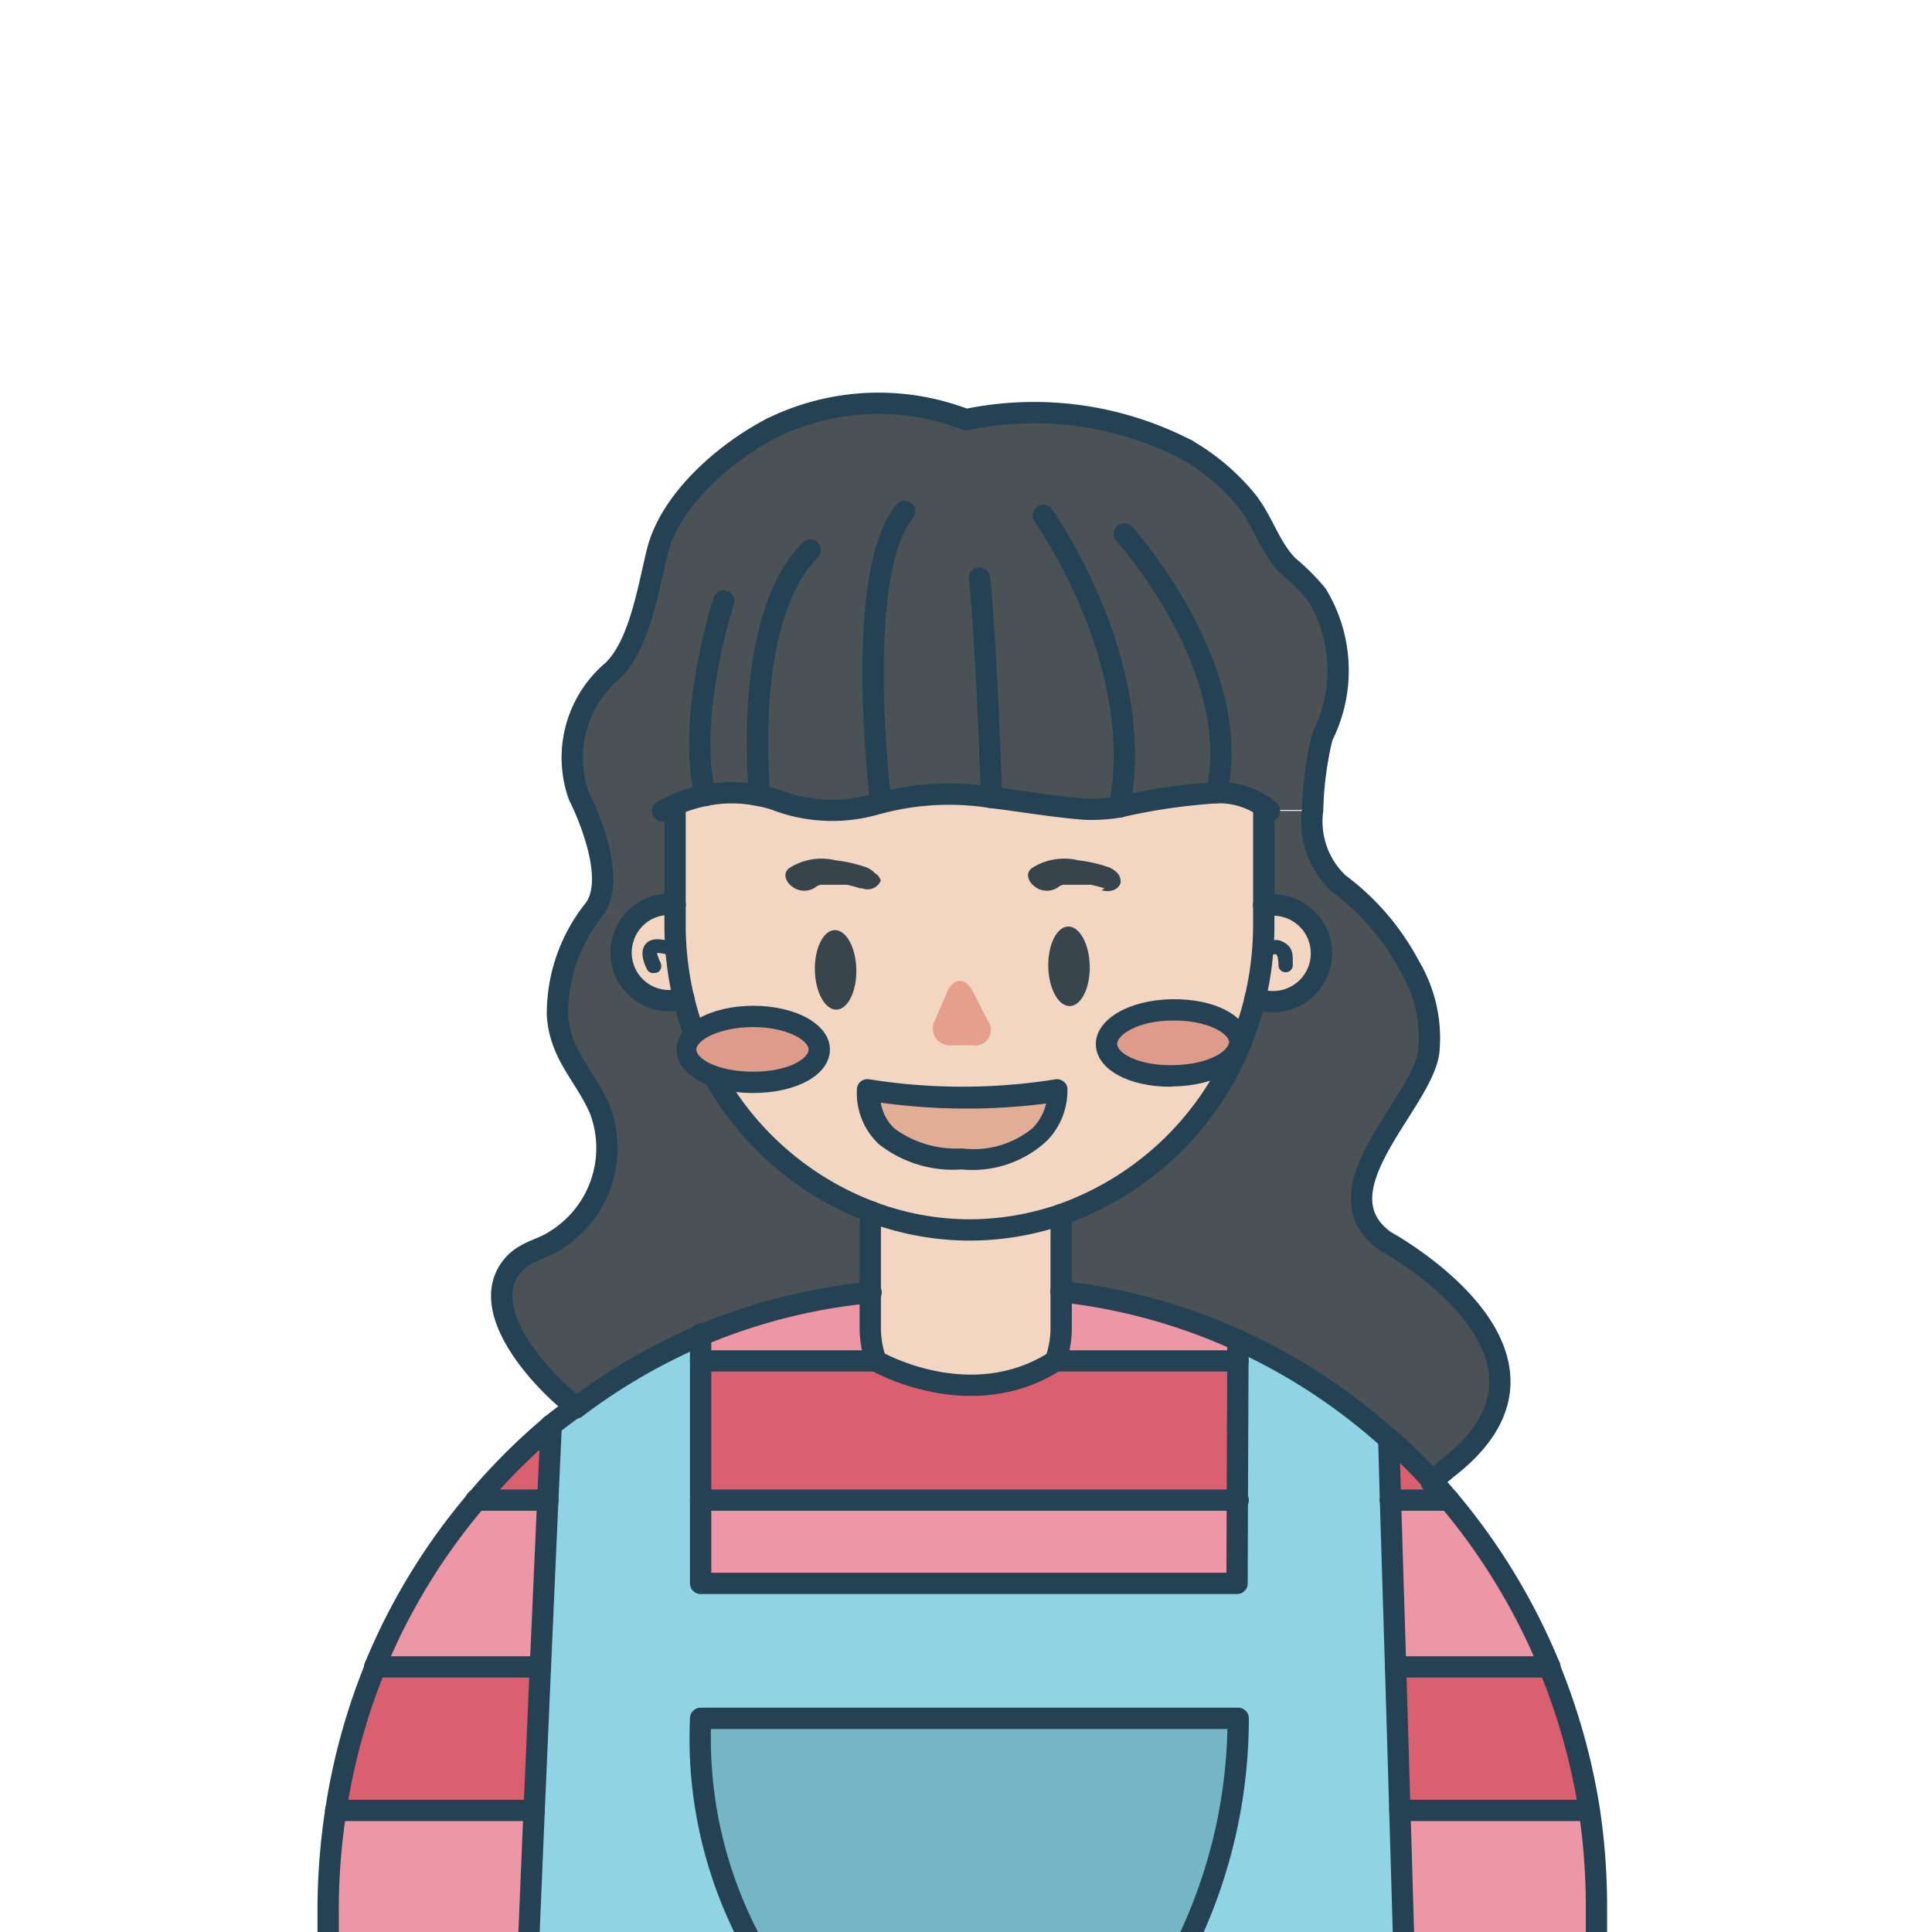 <svg xmlns="http://www.w3.org/2000/svg" viewBox="0 0 68 68"><title>img_profile_f</title><path d="M43.58,60.45a18.22,18.22,0,0,1-1.85,8H26.51a15.2,15.2,0,0,1-1.85-8Z" style="fill:#75b6c6"/><path d="M24.66,60.45a15.2,15.2,0,0,0,1.85,8H18.6l.2-4.76.22-5,.26-5.87.12-2.63c.26-.22.54-.42.82-.63l0,0A20.8,20.8,0,0,1,24.66,47v8.78H43.54V52.8l0-4.9v-.73a20.82,20.82,0,0,1,5.31,3.48l.06,2.15.18,5.87.15,5,.14,4.76H41.73a18.22,18.22,0,0,0,1.85-8Z" style="fill:#8fd3e5"/><path d="M50.37,52.12c.21.22.4.45.6.68h-2l-.06-2.15A18.78,18.78,0,0,1,50.37,52.12Z" style="fill:#da606f"/><path d="M55.94,63.72H49.27l-.15-5h5.43A22.44,22.44,0,0,1,55.94,63.72Z" style="fill:#da606f"/><path d="M30.83,47.9s3.34,1.93,6.32,0h6.42l0,4.9H24.66V47.9Z" style="fill:#da606f"/><path d="M19.4,50.17l-.12,2.63H16.77A21.78,21.78,0,0,1,19.4,50.17Z" style="fill:#da606f"/><path d="M19,58.67l-.22,5h-7a22.27,22.27,0,0,1,1.37-5Z" style="fill:#da606f"/><path d="M56.19,67.07v1.41H49.41l-.14-4.76h6.67A23.07,23.07,0,0,1,56.19,67.07Z" style="fill:#ed96a5"/><path d="M18.8,63.72l-.2,4.76h-7V67.07a23.17,23.17,0,0,1,.27-3.35Z" style="fill:#ed96a5"/><path d="M16.77,52.8h2.51L19,58.67H13.19A22,22,0,0,1,16.77,52.8Z" style="fill:#ed96a5"/><path d="M48.94,52.8h2a22.21,22.21,0,0,1,3.58,5.87H49.12Z" style="fill:#ed96a5"/><path d="M43.57,47.17v.73H37.15a3.59,3.59,0,0,0,.2-1.14v-1.3A20.42,20.42,0,0,1,43.57,47.17Z" style="fill:#ed96a5"/><path d="M24.66,47a20.39,20.39,0,0,1,6-1.51v1.32a3.59,3.59,0,0,0,.2,1.14H24.66Z" style="fill:#ed96a5"/><polygon points="43.55 52.8 43.54 55.73 24.66 55.73 24.66 52.8 43.55 52.8" style="fill:#ed96a5"/><path d="M37.32,42.76a10.65,10.65,0,0,0,6.86-7.63,1.43,1.43,0,0,0,.5.09,1.7,1.7,0,1,0,0-3.39,1.38,1.38,0,0,0-.2,0V28.38a1.56,1.56,0,0,1,.2.16l1.51,0a3,3,0,0,0,.92,2.59,8.61,8.61,0,0,1,2.49,2.9A4.94,4.94,0,0,1,50.29,37c-.21,1.82-4,4.91-1.54,6.68,0,0,7.38,4,2.19,8l-.57.48a18.78,18.78,0,0,0-1.49-1.47,20.82,20.82,0,0,0-5.31-3.48,20.42,20.42,0,0,0-6.22-1.71V43.11C37.35,43,37.33,42.87,37.32,42.76Z" style="fill:#4a5256"/><path d="M21.86,33.53a1.69,1.69,0,0,0,1.69,1.69,1.71,1.71,0,0,0,.51-.09,10.65,10.65,0,0,0,6.62,7.53,3.44,3.44,0,0,0-.05.45v2.33a20.39,20.39,0,0,0-6,1.51,20.8,20.8,0,0,0-4.4,2.56l0-.06c-1.19-.89-3.54-3.43-2.12-5,.42-.45,1-.5,1.43-.81a3.82,3.82,0,0,0,1.59-4.6c-.54-1.19-1.42-1.93-1.5-3.36A5.86,5.86,0,0,1,20.92,32l1.43.33A1.72,1.72,0,0,0,21.86,33.53Z" style="fill:#4a5256"/><path d="M34.9,28.07a9.55,9.55,0,0,0-3.87.18,5.56,5.56,0,0,1-3.73-.11,3.53,3.53,0,0,0-.56-.14,4.73,4.73,0,0,0-1.91,0,4.94,4.94,0,0,0-1.07.34v3.52a1.52,1.52,0,0,0-.21,0,1.68,1.68,0,0,0-1.2.5L20.92,32c.89-1.21-.55-4-.55-4a4,4,0,0,1,1.22-4.39c1-.93,1.27-3,1.6-4.29.47-1.81,2.4-3.44,4-4.25a8.52,8.52,0,0,1,6.84-.3,11.7,11.7,0,0,1,7.77,1.06,7.75,7.75,0,0,1,2.06,1.73c.61.72.84,1.7,1.52,2.37a7.51,7.51,0,0,1,1,1,5.15,5.15,0,0,1,.19,5,12.07,12.07,0,0,0-.34,2.58l-1.51,0a1.56,1.56,0,0,0-.2-.16,2.79,2.79,0,0,0-1.66-.48,21.22,21.22,0,0,0-3.42.5,5.67,5.67,0,0,1-1.2.08C37.1,28.4,36,28.2,34.9,28.07Z" style="fill:#4a5256"/><path d="M24.06,35.13a1.71,1.71,0,0,1-.51.09,1.69,1.69,0,0,1-1.69-1.69,1.72,1.72,0,0,1,.49-1.2,1.68,1.68,0,0,1,1.2-.5,1.52,1.52,0,0,1,.21,0v.72A11.26,11.26,0,0,0,24.06,35.13Z" style="fill:#f2d6c2"/><path d="M46.38,33.53a1.7,1.7,0,0,1-1.7,1.69,1.43,1.43,0,0,1-.5-.09,11.26,11.26,0,0,0,.3-2.55v-.72a1.38,1.38,0,0,1,.2,0A1.7,1.7,0,0,1,46.38,33.53Z" style="fill:#f2d6c2"/><path d="M30.63,43.11a3.44,3.44,0,0,1,.05-.45,9.86,9.86,0,0,0,3.44.63,10,10,0,0,0,3.2-.53c0,.11,0,.23,0,.35v3.65a3.59,3.59,0,0,1-.2,1.14c-3,1.93-6.32,0-6.32,0a3.59,3.59,0,0,1-.2-1.14V43.11Z" style="fill:#f2d6c2"/><path d="M24.83,28a4.73,4.73,0,0,1,1.91,0,3.53,3.53,0,0,1,.56.14,5.56,5.56,0,0,0,3.73.11,9.55,9.55,0,0,1,3.87-.18c1.1.13,2.2.33,3.3.41a5.67,5.67,0,0,0,1.2-.08,21.22,21.22,0,0,1,3.42-.5,2.79,2.79,0,0,1,1.66.48v4.2a11.26,11.26,0,0,1-.3,2.55,10.65,10.65,0,0,1-6.86,7.63,10,10,0,0,1-3.2.53,9.86,9.86,0,0,1-3.44-.63,10.65,10.65,0,0,1-6.62-7.53,11.26,11.26,0,0,1-.3-2.55V28.34A4.94,4.94,0,0,1,24.83,28Z" style="fill:#f2d6c2"/><path d="M44.48,28.38a1.56,1.56,0,0,1,.2.16" style="fill:none;stroke:#254254;stroke-linecap:round;stroke-linejoin:round;stroke-width:0.75px"/><path d="M39.4,28.4a5.67,5.67,0,0,1-1.2.08c-1.1-.08-2.2-.28-3.3-.41a9.55,9.55,0,0,0-3.87.18" style="fill:none;stroke:#254254;stroke-linecap:round;stroke-linejoin:round;stroke-width:0.75px"/><path d="M44.48,28.38a2.79,2.79,0,0,0-1.66-.48,21.22,21.22,0,0,0-3.42.5" style="fill:none;stroke:#254254;stroke-linecap:round;stroke-linejoin:round;stroke-width:0.75px"/><path d="M31,28.25a5.56,5.56,0,0,1-3.73-.11,3.53,3.53,0,0,0-.56-.14,4.73,4.73,0,0,0-1.91,0,4.94,4.94,0,0,0-1.07.34" style="fill:none;stroke:#254254;stroke-linecap:round;stroke-linejoin:round;stroke-width:0.75px"/><path d="M23.32,28.54a4.28,4.28,0,0,1,.44-.2" style="fill:none;stroke:#254254;stroke-linecap:round;stroke-linejoin:round;stroke-width:0.75px"/><path d="M41.77,15.83a7.75,7.75,0,0,1,2.06,1.73c.61.72.84,1.7,1.52,2.37a7.51,7.51,0,0,1,1,1,5.15,5.15,0,0,1,.19,5,12.07,12.07,0,0,0-.34,2.58,3,3,0,0,0,.92,2.59,8.61,8.61,0,0,1,2.49,2.9A4.94,4.94,0,0,1,50.29,37c-.21,1.82-4,4.91-1.54,6.68,0,0,7.38,4,2.19,8l-.57.48" style="fill:none;stroke:#254254;stroke-linecap:round;stroke-linejoin:round;stroke-width:0.75px"/><path d="M27.16,15.07c-1.57.81-3.5,2.44-4,4.25-.33,1.27-.62,3.36-1.6,4.29A4,4,0,0,0,20.37,28s1.44,2.79.55,4a5.86,5.86,0,0,0-1.3,3.71c.08,1.43,1,2.17,1.5,3.36a3.82,3.82,0,0,1-1.59,4.6c-.47.31-1,.36-1.43.81-1.42,1.54.93,4.08,2.12,5" style="fill:none;stroke:#254254;stroke-linecap:round;stroke-linejoin:round;stroke-width:0.75px"/><path d="M27.16,15.07a8.52,8.52,0,0,1,6.84-.3,11.7,11.7,0,0,1,7.77,1.06" style="fill:none;stroke:#254254;stroke-linecap:round;stroke-linejoin:round;stroke-width:0.75px"/><path d="M56.19,68.48V67.07a23.07,23.07,0,0,0-.25-3.35,22.44,22.44,0,0,0-1.39-5" style="fill:none;stroke:#254254;stroke-linecap:round;stroke-linejoin:round;stroke-width:0.75px"/><path d="M43.57,47.17a20.82,20.82,0,0,1,5.31,3.48" style="fill:none;stroke:#254254;stroke-linecap:round;stroke-linejoin:round;stroke-width:0.75px"/><path d="M24.66,47a20.39,20.39,0,0,1,6-1.51" style="fill:none;stroke:#254254;stroke-linecap:round;stroke-linejoin:round;stroke-width:0.75px"/><path d="M37.35,45.46a20.42,20.42,0,0,1,6.22,1.71" style="fill:none;stroke:#254254;stroke-linecap:round;stroke-linejoin:round;stroke-width:0.75px"/><path d="M11.82,63.72a23.17,23.17,0,0,0-.27,3.35v1.41" style="fill:none;stroke:#254254;stroke-linecap:round;stroke-linejoin:round;stroke-width:0.75px"/><path d="M51,52.8c-.2-.23-.39-.46-.6-.68a18.78,18.78,0,0,0-1.49-1.47" style="fill:none;stroke:#254254;stroke-linecap:round;stroke-linejoin:round;stroke-width:0.75px"/><path d="M13.19,58.67a22,22,0,0,1,3.58-5.87" style="fill:none;stroke:#254254;stroke-linecap:round;stroke-linejoin:round;stroke-width:0.75px"/><path d="M54.55,58.67A22.21,22.21,0,0,0,51,52.8" style="fill:none;stroke:#254254;stroke-linecap:round;stroke-linejoin:round;stroke-width:0.75px"/><path d="M24.66,47a20.8,20.8,0,0,0-4.4,2.56l0,0" style="fill:none;stroke:#254254;stroke-linecap:round;stroke-linejoin:round;stroke-width:0.75px"/><path d="M20.22,49.54c-.28.21-.56.41-.82.63" style="fill:none;stroke:#254254;stroke-linecap:round;stroke-linejoin:round;stroke-width:0.75px"/><path d="M16.77,52.8a21.78,21.78,0,0,1,2.63-2.63" style="fill:none;stroke:#254254;stroke-linecap:round;stroke-linejoin:round;stroke-width:0.75px"/><path d="M11.82,63.72a22.27,22.27,0,0,1,1.37-5" style="fill:none;stroke:#254254;stroke-linecap:round;stroke-linejoin:round;stroke-width:0.75px"/><polyline points="43.55 52.8 43.54 55.73 24.66 55.73 24.66 52.8" style="fill:none;stroke:#254254;stroke-linecap:round;stroke-linejoin:round;stroke-width:0.75px"/><line x1="43.57" y1="47.17" x2="43.57" y2="47.9" style="fill:none;stroke:#254254;stroke-linecap:round;stroke-linejoin:round;stroke-width:0.75px"/><line x1="24.66" y1="47.9" x2="24.66" y2="52.8" style="fill:none;stroke:#254254;stroke-linecap:round;stroke-linejoin:round;stroke-width:0.75px"/><line x1="43.55" y1="52.8" x2="43.57" y2="47.9" style="fill:none;stroke:#254254;stroke-linecap:round;stroke-linejoin:round;stroke-width:0.75px"/><line x1="24.66" y1="46.95" x2="24.66" y2="47.9" style="fill:none;stroke:#254254;stroke-linecap:round;stroke-linejoin:round;stroke-width:0.75px"/><polyline points="49.12 58.67 49.27 63.72 49.41 68.48" style="fill:none;stroke:#254254;stroke-linecap:round;stroke-linejoin:round;stroke-width:0.75px"/><line x1="48.88" y1="50.65" x2="48.88" y2="50.63" style="fill:none;stroke:#254254;stroke-linecap:round;stroke-linejoin:round;stroke-width:0.75px"/><line x1="48.88" y1="50.65" x2="48.94" y2="52.8" style="fill:none;stroke:#254254;stroke-linecap:round;stroke-linejoin:round;stroke-width:0.75px"/><line x1="19.4" y1="50.17" x2="19.4" y2="50.16" style="fill:none;stroke:#254254;stroke-linecap:round;stroke-linejoin:round;stroke-width:0.75px"/><line x1="19.28" y1="52.8" x2="19.4" y2="50.17" style="fill:none;stroke:#254254;stroke-linecap:round;stroke-linejoin:round;stroke-width:0.75px"/><line x1="18.6" y1="68.48" x2="18.8" y2="63.72" style="fill:none;stroke:#254254;stroke-linecap:round;stroke-linejoin:round;stroke-width:0.75px"/><line x1="48.94" y1="52.8" x2="49.12" y2="58.67" style="fill:none;stroke:#254254;stroke-linecap:round;stroke-linejoin:round;stroke-width:0.75px"/><polyline points="18.8 63.72 19.02 58.67 19.28 52.8" style="fill:none;stroke:#254254;stroke-linecap:round;stroke-linejoin:round;stroke-width:0.75px"/><path d="M41.73,68.48a18.22,18.22,0,0,0,1.85-8H24.66a15.2,15.2,0,0,0,1.85,8" style="fill:none;stroke:#254254;stroke-linecap:round;stroke-linejoin:round;stroke-width:0.75px"/><line x1="43.58" y1="52.8" x2="43.55" y2="52.8" style="fill:none;stroke:#254254;stroke-linecap:round;stroke-linejoin:round;stroke-width:0.75px"/><line x1="43.55" y1="52.8" x2="24.66" y2="52.8" style="fill:none;stroke:#254254;stroke-linecap:round;stroke-linejoin:round;stroke-width:0.75px"/><line x1="30.83" y1="47.9" x2="24.66" y2="47.9" style="fill:none;stroke:#254254;stroke-linecap:round;stroke-linejoin:round;stroke-width:0.75px"/><line x1="37.15" y1="47.9" x2="43.57" y2="47.9" style="fill:none;stroke:#254254;stroke-linecap:round;stroke-linejoin:round;stroke-width:0.75px"/><line x1="16.77" y1="52.8" x2="16.75" y2="52.8" style="fill:none;stroke:#254254;stroke-linecap:round;stroke-linejoin:round;stroke-width:0.75px"/><line x1="16.77" y1="52.8" x2="19.28" y2="52.8" style="fill:none;stroke:#254254;stroke-linecap:round;stroke-linejoin:round;stroke-width:0.75px"/><line x1="50.99" y1="52.8" x2="50.97" y2="52.8" style="fill:none;stroke:#254254;stroke-linecap:round;stroke-linejoin:round;stroke-width:0.75px"/><line x1="48.94" y1="52.8" x2="50.97" y2="52.8" style="fill:none;stroke:#254254;stroke-linecap:round;stroke-linejoin:round;stroke-width:0.75px"/><line x1="49.12" y1="58.67" x2="54.55" y2="58.67" style="fill:none;stroke:#254254;stroke-linecap:round;stroke-linejoin:round;stroke-width:0.75px"/><line x1="13.19" y1="58.67" x2="19.02" y2="58.67" style="fill:none;stroke:#254254;stroke-linecap:round;stroke-linejoin:round;stroke-width:0.75px"/><line x1="11.82" y1="63.72" x2="18.8" y2="63.72" style="fill:none;stroke:#254254;stroke-linecap:round;stroke-linejoin:round;stroke-width:0.75px"/><path d="M30.68,42.66a10.65,10.65,0,0,1-6.62-7.53" style="fill:none;stroke:#254254;stroke-linecap:round;stroke-linejoin:round;stroke-width:0.75px"/><line x1="23.76" y1="28.34" x2="23.76" y2="31.86" style="fill:none;stroke:#254254;stroke-linecap:round;stroke-linejoin:round;stroke-width:0.75px"/><path d="M24.06,35.13a11.26,11.26,0,0,1-.3-2.55v-.72" style="fill:none;stroke:#254254;stroke-linecap:round;stroke-linejoin:round;stroke-width:0.75px"/><path d="M37.32,42.76a10.65,10.65,0,0,0,6.86-7.63" style="fill:none;stroke:#254254;stroke-linecap:round;stroke-linejoin:round;stroke-width:0.75px"/><path d="M44.48,31.86v.72a11.26,11.26,0,0,1-.3,2.55" style="fill:none;stroke:#254254;stroke-linecap:round;stroke-linejoin:round;stroke-width:0.75px"/><line x1="44.48" y1="28.38" x2="44.48" y2="31.86" style="fill:none;stroke:#254254;stroke-linecap:round;stroke-linejoin:round;stroke-width:0.75px"/><path d="M30.68,42.66a9.86,9.86,0,0,0,3.44.63,10,10,0,0,0,3.2-.53" style="fill:none;stroke:#254254;stroke-linecap:round;stroke-linejoin:round;stroke-width:0.75px"/><path d="M37.35,45.46V43.11c0-.12,0-.24,0-.35" style="fill:none;stroke:#254254;stroke-linecap:round;stroke-linejoin:round;stroke-width:0.75px"/><path d="M37.35,45.46v1.3a3.59,3.59,0,0,1-.2,1.14" style="fill:none;stroke:#254254;stroke-linecap:round;stroke-linejoin:round;stroke-width:0.75px"/><path d="M30.83,47.9a3.59,3.59,0,0,1-.2-1.14V45.44" style="fill:none;stroke:#254254;stroke-linecap:round;stroke-linejoin:round;stroke-width:0.75px"/><path d="M37.15,47.9c-3,1.93-6.32,0-6.32,0" style="fill:none;stroke:#254254;stroke-linecap:round;stroke-linejoin:round;stroke-width:0.75px"/><path d="M30.68,42.66a3.44,3.44,0,0,0-.05.45v2.33" style="fill:none;stroke:#254254;stroke-linecap:round;stroke-linejoin:round;stroke-width:0.75px"/><path d="M28.52,19.36C26.08,21.78,26.74,28,26.74,28" style="fill:none;stroke:#254254;stroke-linecap:round;stroke-linejoin:round;stroke-width:0.75px"/><path d="M31.84,18C30,20.23,31,28.25,31,28.25" style="fill:none;stroke:#254254;stroke-linecap:round;stroke-linejoin:round;stroke-width:0.75px"/><path d="M34.9,28.07s-.19-5.73-.43-7.72" style="fill:none;stroke:#254254;stroke-linecap:round;stroke-linejoin:round;stroke-width:0.75px"/><path d="M39.4,28.4c1-5.1-2.68-10.26-2.68-10.26" style="fill:none;stroke:#254254;stroke-linecap:round;stroke-linejoin:round;stroke-width:0.75px"/><path d="M42.82,27.9c1-4.41-3.25-9.11-3.25-9.11" style="fill:none;stroke:#254254;stroke-linecap:round;stroke-linejoin:round;stroke-width:0.75px"/><path d="M24.83,28c-.7-2.7.64-6.85.64-6.85" style="fill:none;stroke:#254254;stroke-linecap:round;stroke-linejoin:round;stroke-width:0.75px"/><path d="M24.06,35.13a1.71,1.71,0,0,1-.51.09,1.69,1.69,0,0,1-1.69-1.69,1.72,1.72,0,0,1,.49-1.2,1.68,1.68,0,0,1,1.2-.5,1.52,1.52,0,0,1,.21,0" style="fill:none;stroke:#254254;stroke-linecap:round;stroke-linejoin:round;stroke-width:0.75px"/><path d="M44.48,31.86a1.38,1.38,0,0,1,.2,0,1.7,1.7,0,1,1,0,3.39,1.43,1.43,0,0,1-.5-.09" style="fill:none;stroke:#254254;stroke-linecap:round;stroke-linejoin:round;stroke-width:0.75px"/><line x1="49.27" y1="63.72" x2="55.92" y2="63.72" style="fill:none;stroke:#254254;stroke-linecap:round;stroke-linejoin:round;stroke-width:0.75px"/><path d="M30.54,38.35a20.5,20.5,0,0,0,6.66.06s.13,2.48-3.35,2.39C33.85,40.8,30.51,41,30.54,38.35Z" style="fill:#e2ad95"/><path d="M33.66,41.17a4.21,4.21,0,0,1-2.74-.91,2.47,2.47,0,0,1-.76-1.91.37.37,0,0,1,.14-.29.39.39,0,0,1,.31-.07,20.79,20.79,0,0,0,6.53,0,.37.37,0,0,1,.3.08.34.34,0,0,1,.13.27,2.53,2.53,0,0,1-.73,1.82,3.85,3.85,0,0,1-3,1ZM31,38.81a1.65,1.65,0,0,0,.48.91,3.69,3.69,0,0,0,2.39.7,3.25,3.25,0,0,0,2.48-.72,1.85,1.85,0,0,0,.47-.86A22,22,0,0,1,31,38.81Z" style="fill:#254254"/><ellipse cx="29.41" cy="34.14" rx="0.73" ry="1.4" transform="translate(-0.72 0.63) rotate(-1.22)" style="fill:#39454c"/><ellipse cx="37.63" cy="34.01" rx="0.73" ry="1.4" transform="translate(-0.72 0.81) rotate(-1.22)" style="fill:#39454c"/><path d="M38.88,31.27l-.23-.07-.25-.06-.15,0h-.07c-.1,0,.18,0,0,0l-.33,0h-.17s-.14,0,.05,0h-.09l-.15,0s-.15,0,0,0l-.07,0a.84.84,0,0,0-.14.06c.13-.06.07-.05,0,0l-.07.05a.7.7,0,0,1-.82-.07c-.19-.15-.31-.43-.08-.62a2.1,2.1,0,0,1,1.64-.28,4.82,4.82,0,0,1,1,.22.83.83,0,0,1,.38.23.44.44,0,0,1,.11.34c-.08.29-.45.34-.67.26Z" style="fill:#38444b"/><path d="M30.29,31.27l-.23-.07-.25-.06-.15,0h-.07c-.1,0,.18,0,.05,0l-.33,0h-.17c-.05,0-.14,0,.05,0H29.1l-.15,0c-.05,0-.15,0,0,0l-.07,0a.84.84,0,0,0-.14.06c.13-.06.07-.05,0,0l-.07.05a.7.7,0,0,1-.82-.07c-.19-.15-.31-.43-.08-.62a2.1,2.1,0,0,1,1.64-.28,5,5,0,0,1,1,.22.83.83,0,0,1,.38.23A.44.44,0,0,1,31,31a.51.51,0,0,1-.67.26Z" style="fill:#38444b"/><ellipse cx="41.27" cy="36.71" rx="2.33" ry="1.16" transform="translate(-0.77 0.89) rotate(-1.22)" style="fill:#de9b8a"/><path d="M41.19,38.25c-1.49,0-2.61-.63-2.62-1.49s1.12-1.56,2.66-1.59,2.72.6,2.74,1.48h0c0,.88-1.13,1.56-2.67,1.59Zm.16-2.33h-.1c-1.19,0-1.94.51-1.93.83s.76.77,2,.74,1.94-.5,1.94-.83h0C43.21,36.35,42.48,35.92,41.35,35.92Z" style="fill:#254254"/><ellipse cx="26.51" cy="36.94" rx="2.33" ry="1.16" style="fill:#de9b8a"/><path d="M26.51,38.47c-1.54,0-2.7-.66-2.7-1.53S25,35.4,26.51,35.4s2.7.66,2.7,1.54S28.05,38.47,26.51,38.47Zm0-2.32c-1.19,0-2,.46-2,.79s.76.78,2,.78,1.95-.46,1.95-.78S27.7,36.15,26.51,36.15Z" style="fill:#254254"/><path d="M23,34.25a.24.24,0,0,1-.23-.14c-.08-.16-.31-.65,0-.93s.95,0,1.21.09a.24.24,0,0,1,.12.33.26.26,0,0,1-.34.12,1.35,1.35,0,0,0-.64-.18,2.08,2.08,0,0,0,.13.35.26.26,0,0,1-.11.34Z" style="fill:#254254"/><path d="M45.27,34.22h0A.25.25,0,0,1,45,34c0-.3-.06-.4-.08-.41s-.23,0-.36.13a.25.25,0,1,1-.3-.4s.51-.37.88-.18.37.42.36.87A.25.25,0,0,1,45.27,34.22Z" style="fill:#254254"/><path d="M34.23,34.88c-.25-.48-.65-.47-.88,0l-.43,1a.6.6,0,0,0,.59.91h.72a.55.55,0,0,0,.53-.88Z" style="fill:#e59f8d"/></svg>
